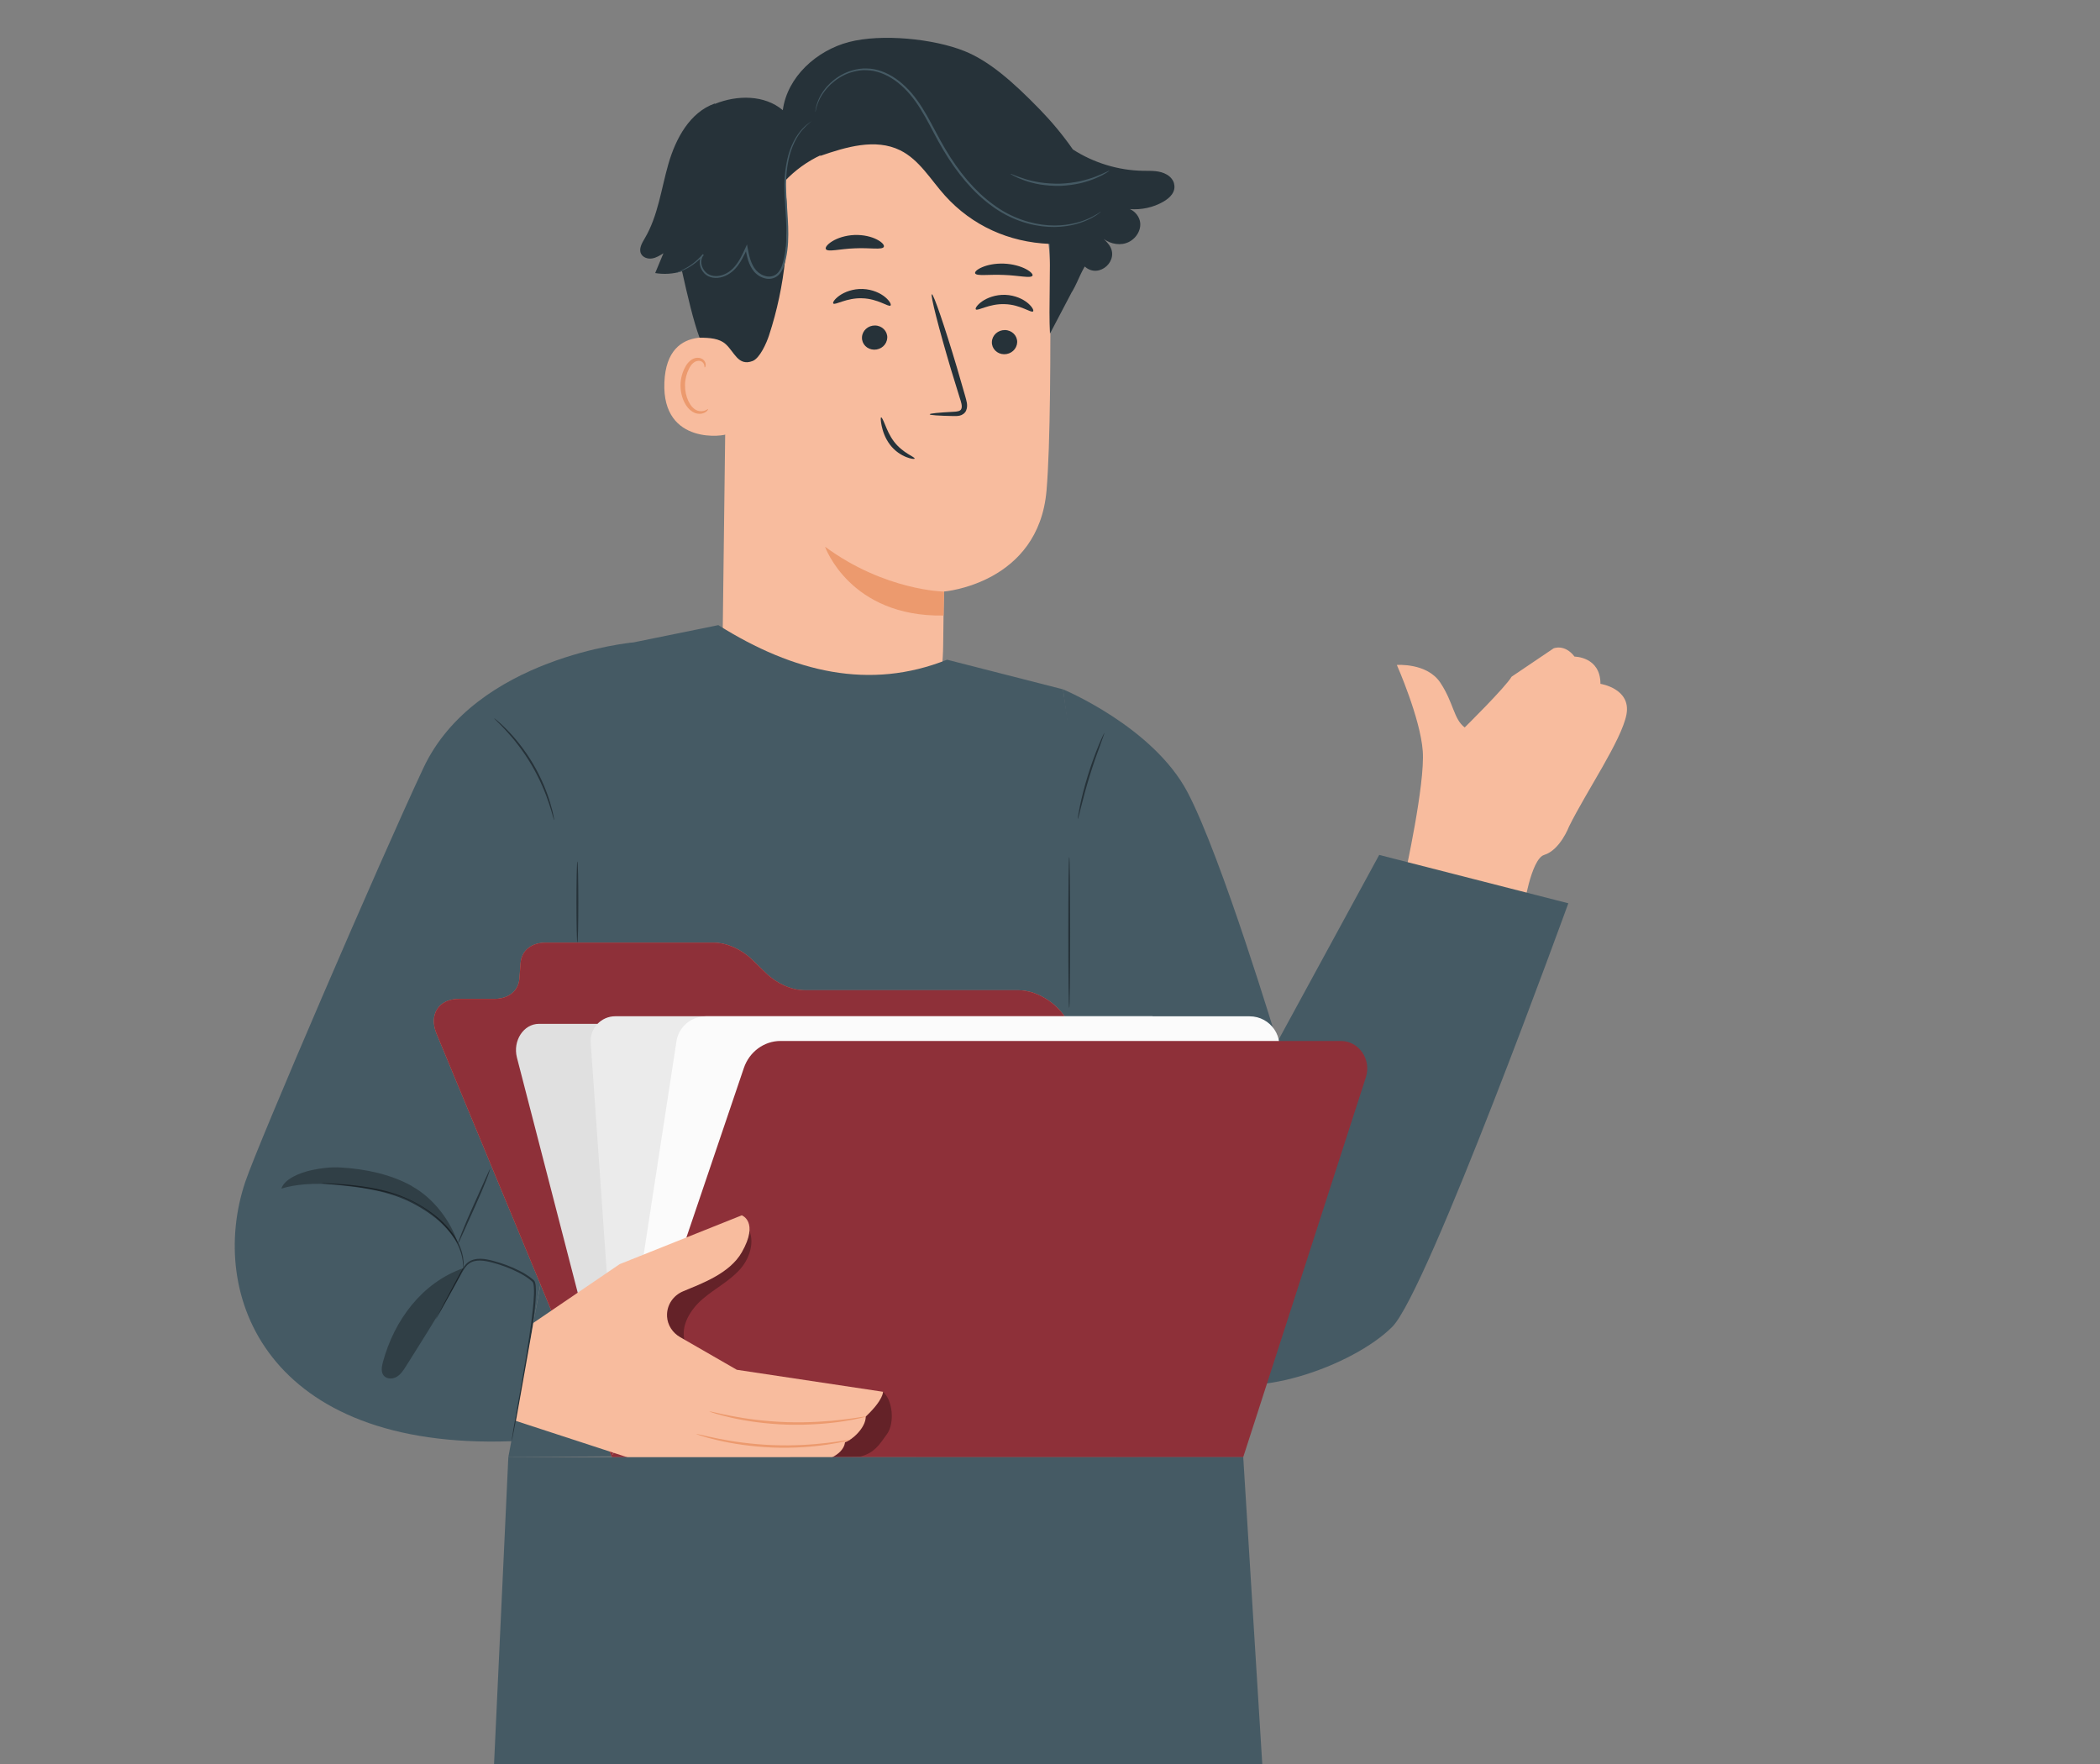 <?xml version="1.0" encoding="UTF-8"?><svg xmlns="http://www.w3.org/2000/svg" viewBox="0 0 354.33 297.64"><rect x="0" y="0" width="354.33" height="297.64" fill="#808080" stroke="none"/><defs><style>.c{fill:#f8bc9e;}.d{fill:#ebebeb;}.e{fill:#fbfbfb;}.f{fill:#ec9a6e;}.g{fill:#ee7160;}.h{fill:#8e3039;}.i{fill:#e0e0e0;}.j{fill:#455a64;}.k{fill:#263239;}.l{opacity:.3;}</style></defs><g id="a"><g><g><path class="c" d="M122.7,45.94l-.78,62.56c-.13,10.64,1.85,26.29,18.68,25.73h0c14.57-1.59,18.43-15.37,18.54-25.3,.05-4.71,.11-8.64,.15-9.12,0,0,15.94-1.3,17.29-17.05,.65-7.61,.71-23.39,.61-37.67-.12-15.34-12.01-28.01-27.3-29.12l-1.52-.11c-16.47-.24-25.87,13.61-25.66,30.08Z"/><path class="f" d="M159.29,99.82s-9.98-.14-20.08-7.57c0,0,4.17,11.88,20,11.61l.08-4.04Z"/></g><g><g><path class="k" d="M150.26,51.55c-.31,.32-2.13-1.15-4.77-1.22-2.63-.11-4.61,1.22-4.89,.88-.14-.15,.19-.73,1.05-1.34,.85-.6,2.28-1.17,3.92-1.11,1.64,.06,3.01,.72,3.79,1.38,.79,.66,1.05,1.26,.9,1.4Z"/><path class="k" d="M149.7,57c-.04,1.13-1.03,2.02-2.21,2-1.18-.02-2.1-.95-2.05-2.08,.04-1.13,1.03-2.02,2.21-2,1.18,.02,2.1,.95,2.06,2.08Z"/><path class="k" d="M156.87,69.9c0-.14,1.52-.29,3.99-.42,.62-.02,1.22-.1,1.35-.51,.18-.44-.03-1.12-.28-1.86-.47-1.54-.97-3.15-1.49-4.84-2.05-6.89-3.49-12.54-3.21-12.62,.28-.08,2.17,5.44,4.22,12.33,.49,1.7,.96,3.32,1.41,4.87,.18,.72,.53,1.55,.14,2.45-.2,.45-.68,.75-1.08,.83-.41,.09-.75,.07-1.06,.07-2.46-.05-3.99-.15-3.99-.29Z"/></g><path class="k" d="M149.14,41.63c-.25,.59-2.37,.14-4.9,.27-2.53,.08-4.61,.69-4.9,.12-.13-.27,.26-.81,1.12-1.33,.85-.52,2.19-.98,3.7-1.04,1.52-.06,2.88,.29,3.76,.74,.89,.45,1.32,.96,1.21,1.23Z"/><path class="k" d="M174.2,46.52c-.28,.48-2.34-.05-4.83-.13-2.5-.12-4.57,.24-4.83-.26-.12-.24,.3-.67,1.17-1.04,.86-.38,2.19-.67,3.69-.61,1.5,.06,2.82,.46,3.67,.9,.86,.45,1.26,.91,1.14,1.14Z"/></g><path class="c" d="M123.14,57.71c-.26-.14-10.6-3.99-11.04,6.81-.44,10.8,10.49,9.02,10.52,8.71,.03-.31,.51-15.52,.51-15.52Z"/><path class="f" d="M119.49,69s-.19,.12-.52,.26c-.32,.13-.85,.21-1.41-.03-1.12-.47-2.01-2.32-1.98-4.27,.01-.98,.26-1.91,.64-2.67,.36-.78,.9-1.31,1.47-1.39,.58-.11,.97,.25,1.09,.56,.13,.31,.05,.52,.11,.54,.03,.03,.24-.17,.17-.62-.04-.22-.15-.48-.4-.69-.25-.22-.63-.34-1.03-.32-.84,.02-1.62,.76-2.03,1.59-.46,.84-.76,1.88-.78,2.98-.02,2.18,1.01,4.26,2.55,4.78,.75,.23,1.39,.03,1.73-.22,.35-.25,.41-.49,.38-.51Z"/><path class="k" d="M154.32,77.38c.12-.27-2-.91-3.49-2.89-.74-.98-1.17-2.04-1.49-2.82-.32-.78-.55-1.28-.67-1.24-.11,.03-.08,.57,.09,1.42,.18,.84,.55,2.05,1.39,3.16,.83,1.12,1.94,1.79,2.76,2.11,.82,.33,1.38,.36,1.41,.26Z"/><path class="k" d="M198.1,30.96c-.17-.63-.63-1.16-1.2-1.49-1.23-.73-2.65-.63-4.03-.65-4.18-.07-8.33-1.34-11.84-3.6-1.65-2.37-3.5-4.6-5.51-6.68-4.77-4.92-8.7-8.27-12.76-9.91-5.26-2.12-14.04-2.97-19.52-1.54-5.48,1.44-10.4,5.88-11.16,11.5-3.07-2.6-7.69-2.58-11.43-1.07l-.09-.04c-4.17,1.49-6.54,5.89-7.77,10.14-1.23,4.25-1.75,8.8-4.01,12.61-.47,.8-1.03,1.75-.62,2.58,.32,.64,1.13,.91,1.84,.8,.71-.1,1.34-.5,1.94-.88-.47,1.11-.93,2.23-1.39,3.34,1.51,.26,3.07,.14,4.53-.3,.89,3.98,1.94,8.51,2.96,11.21,1.74,0,3.34,.12,4.41,1.09,1.46,1.31,2.11,3.78,4.54,2.84,1.23-.48,2.36-3.07,2.77-4.33,2.74-8.35,3.65-17.29,2.66-26.02,1.73-1.84,3.81-3.34,6.1-4.4l-.19,.17c4.4-1.53,9.38-3.03,13.56-.97,3.24,1.6,5.14,4.96,7.56,7.65,4.59,5.08,10.78,7.85,17.62,8.14,.23,4.43-.14,10.7,.09,15.14l3.73-7.1v.04c.31-.52,.56-1.04,.81-1.57l.08-.16v-.02c.39-.84,.76-1.69,1.25-2.52l.04,.04c2.4,2.12,5.94-1.12,4.05-3.7-.38-.51-.83-.97-1.34-1.35,1.1,1.03,2.74,1.53,4.18,1.08,1.44-.44,2.56-1.9,2.43-3.4-.09-1.02-.82-1.94-1.74-2.35,1.94,.15,3.93-.27,5.62-1.24,1.11-.63,2.2-1.67,1.82-3.07Z"/><path class="j" d="M137.03,20.4s-.66,.42-1.58,1.45c-.91,1.02-1.93,2.81-2.42,5.23-.25,1.21-.4,2.55-.4,4,0,1.45,.11,3,.22,4.64,.11,1.64,.22,3.37,.12,5.17-.05,.9-.16,1.81-.36,2.73-.2,.9-.43,1.87-1.11,2.64-.54,.63-1.44,.91-2.22,.75-.79-.14-1.49-.56-2-1.13-1.01-1.18-1.27-2.68-1.52-4.01l.33,.04c-.54,1.19-1.09,2.36-1.92,3.3-.81,.94-1.93,1.57-3.06,1.67-.57,.05-1.14-.04-1.62-.28-.5-.24-.86-.65-1.1-1.09-.24-.44-.36-.93-.33-1.4,.03-.47,.21-.91,.51-1.23l.17,.15c-1.21,1.38-2.5,2.13-3.38,2.54-.45,.21-.81,.33-1.05,.41-.24,.07-.37,.1-.38,.09,0-.01,.12-.06,.36-.15,.23-.1,.58-.24,1.02-.46,.86-.44,2.1-1.2,3.27-2.58l.17,.15c-.53,.56-.56,1.55-.1,2.34,.23,.39,.56,.76,1,.96,.43,.21,.95,.29,1.47,.24,1.04-.1,2.09-.69,2.84-1.59,.78-.9,1.31-2.04,1.85-3.23l.23-.51,.1,.55c.25,1.32,.52,2.76,1.45,3.83,.46,.51,1.1,.89,1.79,1.01,.69,.13,1.42-.09,1.89-.63,.59-.67,.83-1.59,1.03-2.47,.19-.89,.3-1.79,.35-2.67,.11-1.77,0-3.49-.1-5.12-.1-1.64-.21-3.2-.19-4.67,.01-1.47,.19-2.83,.45-4.06,.52-2.46,1.61-4.26,2.57-5.27,.97-1.02,1.69-1.35,1.69-1.35Z"/><path class="j" d="M185.76,35.73s-.04,.04-.13,.11c-.11,.08-.24,.17-.39,.29-.17,.13-.39,.28-.67,.43-.27,.16-.58,.35-.96,.5-1.46,.7-3.81,1.39-6.74,1.21-2.91-.16-6.39-1.19-9.51-3.51-3.15-2.26-5.91-5.6-8.17-9.41-1.15-1.91-2.08-3.86-3.11-5.67-1.02-1.81-2.15-3.48-3.52-4.8-1.35-1.33-2.92-2.31-4.54-2.76-.81-.24-1.62-.29-2.39-.28-.78,.04-1.51,.2-2.19,.42-1.36,.46-2.45,1.21-3.28,1.98-.83,.78-1.39,1.6-1.78,2.31-.72,1.45-.76,2.38-.81,2.36,0,0,0-.06,.01-.17,.02-.13,.04-.29,.07-.48,.08-.42,.26-1.03,.6-1.78,.37-.73,.92-1.58,1.76-2.39,.84-.8,1.95-1.59,3.34-2.07,.7-.24,1.46-.41,2.26-.46,.8-.03,1.66,.02,2.49,.26,1.68,.45,3.3,1.46,4.69,2.81,1.41,1.34,2.56,3.04,3.6,4.86,1.04,1.82,1.98,3.77,3.11,5.66,2.24,3.79,4.96,7.09,8.05,9.33,3.06,2.3,6.46,3.33,9.32,3.53,2.88,.2,5.2-.44,6.67-1.08,1.48-.66,2.18-1.24,2.2-1.2Z"/><path class="j" d="M187.19,28.8s-.19,.16-.56,.39c-.37,.24-.94,.54-1.67,.85-.73,.32-1.63,.62-2.65,.87-1.03,.23-2.17,.4-3.39,.45-1.21,.03-2.37-.07-3.41-.23-1.04-.18-1.95-.43-2.7-.7-.75-.27-1.34-.53-1.72-.74-.39-.21-.6-.33-.59-.36,.03-.06,.9,.39,2.39,.85,.74,.24,1.65,.45,2.67,.61,1.02,.14,2.15,.23,3.34,.2,1.19-.04,2.31-.2,3.32-.41,1.01-.23,1.9-.5,2.63-.78,1.46-.56,2.3-1.06,2.34-1Z"/><path class="k" d="M174.31,52.54c-.31,.32-2.13-1.15-4.77-1.22-2.63-.11-4.61,1.22-4.89,.88-.14-.15,.19-.73,1.05-1.34,.85-.6,2.28-1.17,3.92-1.11,1.64,.06,3.01,.72,3.79,1.38,.79,.66,1.05,1.26,.9,1.4Z"/><path class="k" d="M171.62,57.77c-.04,1.13-1.03,2.02-2.21,2-1.18-.02-2.1-.95-2.05-2.08,.04-1.13,1.03-2.02,2.21-2,1.18,.02,2.1,.95,2.06,2.08Z"/></g><path class="c" d="M270.04,115.37c0-4.58-4.37-4.58-4.37-4.58-1.67-2.19-3.54-1.39-3.54-1.39l-7.08,4.78c-1.04,1.79-7.91,8.56-7.91,8.56-1.87-1.39-1.87-4.18-4.12-7.56-2.25-3.38-7.33-2.98-7.33-2.98,0,0,3.96,8.95,4.37,14.52,.42,5.57-3.04,21.11-3.04,21.11l20.02,5.63s1.26-8.53,3.51-9.21c2.7-.83,4.2-4.81,4.2-4.81,2.92-5.91,8.84-14.5,9.68-18.88,.83-4.38-4.37-5.17-4.37-5.17Z"/><g><g><path class="j" d="M121.19,105.47c12.75,8.01,25.6,11.03,38.61,5.84l19.56,5,19.25,128.58-112.84,.98,5.56-29.86,13.99-107.3,15.87-3.23Z"/><path class="j" d="M179.36,116.31s15.21,6.32,21.02,17.38c5.81,11.07,15.14,42.13,15.14,42.13l17.19-31.57,31.91,8.16s-23.75,65.51-29.71,71.47c-6.53,6.53-24.32,13.11-33.03,8.03-8.71-5.08-10.48-24.37-10.48-24.37l-12.04-91.24Z"/><path class="k" d="M180.41,170.09c-.09,0-.16-5.71-.16-12.75s.07-12.76,.16-12.76,.16,5.71,.16,12.76-.07,12.75-.16,12.75Z"/><path class="k" d="M186.36,123.65s-.26,.81-.74,2.11c-.48,1.29-1.12,3.08-1.74,5.09-.62,2.01-1.11,3.85-1.44,5.18-.34,1.34-.53,2.17-.58,2.16-.02,0,0-.22,.06-.6,.06-.38,.16-.93,.3-1.61,.28-1.35,.73-3.21,1.36-5.22,.62-2.01,1.3-3.8,1.83-5.08,.27-.64,.49-1.15,.66-1.5,.17-.35,.27-.54,.29-.53Z"/></g><g><path class="j" d="M103.25,156.85l3.53-48.45s-26.56,2.46-35.35,21.2c-7.41,15.79-27.85,63.3-30.04,69.8-6.42,19.07,3.61,45.29,44.97,43.77l4.71-25.93,12.18-60.4Z"/><path class="k" d="M73.51,222.65s.07-.17,.22-.46c.17-.32,.39-.76,.67-1.3,.61-1.15,1.47-2.77,2.53-4.77,.27-.5,.55-1.03,.85-1.58,.3-.54,.65-1.13,1.21-1.56,.57-.43,1.31-.6,2.04-.59,.74,0,1.47,.17,2.2,.36,1.47,.39,2.97,.93,4.44,1.68,.74,.38,1.46,.81,2.13,1.36l.25,.21c.1,.09,.17,.22,.21,.33,.08,.23,.11,.45,.13,.67,.04,.44,.04,.88,.03,1.32-.06,1.75-.28,3.44-.5,5.07-.22,1.63-.47,3.19-.72,4.68-.5,2.97-1,5.64-1.43,7.88-.43,2.21-.79,4.02-1.04,5.3-.12,.6-.21,1.08-.28,1.44-.07,.33-.1,.5-.11,.5-.01,0,0-.18,.04-.51,.04-.33,.12-.82,.23-1.45,.23-1.29,.55-3.09,.94-5.32,.4-2.24,.88-4.91,1.36-7.89,.24-1.49,.48-3.05,.7-4.67,.21-1.62,.43-3.31,.49-5.03,.01-.43,.01-.86-.03-1.27-.02-.21-.05-.41-.12-.59-.03-.09-.07-.15-.13-.21l-.23-.2c-.64-.53-1.35-.96-2.07-1.33-1.45-.74-2.93-1.29-4.38-1.67-.72-.19-1.44-.35-2.13-.36-.69-.02-1.37,.14-1.88,.52-.52,.38-.85,.93-1.16,1.47-.3,.54-.59,1.07-.86,1.57-1.1,1.97-1.99,3.58-2.62,4.72-.3,.53-.55,.96-.73,1.28-.17,.29-.26,.44-.27,.43Z"/><path class="k" d="M54.3,199.64s.11-.01,.31,0c.24,0,.53,.02,.89,.03,.77,.04,1.89,.1,3.27,.23,1.38,.13,3.02,.32,4.82,.7,1.8,.37,3.75,.96,5.67,1.88,1.91,.93,3.61,2.07,4.99,3.29,1.36,1.24,2.42,2.57,3.03,3.83,.62,1.26,.88,2.38,.92,3.16,.06,.39,.01,.69,.02,.9,0,.2-.01,.31-.03,.31-.03,0-.02-.43-.11-1.19-.08-.76-.36-1.86-1-3.07-.63-1.22-1.67-2.5-3.02-3.71-1.37-1.2-3.05-2.3-4.93-3.23-1.89-.91-3.82-1.49-5.6-1.88-1.78-.39-3.41-.61-4.79-.76-1.37-.16-2.49-.26-3.26-.33l-.89-.09c-.2-.02-.31-.04-.31-.05Z"/><path class="k" d="M82.72,197.19s-.2,.75-.66,1.91c-.45,1.16-1.13,2.74-1.91,4.47-.76,1.69-1.45,3.21-1.99,4.43-.51,1.13-.83,1.84-.87,1.82-.04-.02,.2-.75,.66-1.91,.45-1.16,1.13-2.74,1.91-4.47,.76-1.69,1.45-3.21,1.99-4.43,.51-1.13,.83-1.84,.87-1.82Z"/><path class="k" d="M97.42,159.06c-.09,0-.16-3.07-.16-6.86s.07-6.86,.16-6.86,.16,3.07,.16,6.86-.07,6.86-.16,6.86Z"/><g class="l"><path d="M78.21,213.96c-6.99,2.44-11.71,8.78-13.62,15.93-.2,.75-.33,1.64,.17,2.23,.52,.61,1.51,.59,2.19,.18,.68-.41,1.13-1.11,1.56-1.79,3.37-5.39,6.65-10.38,9.7-16.54h0Z"/></g><g class="l"><path d="M69.54,200.14c-3.65-2.03-7.86-2.9-12.03-3.15-1.63-.1-3.26,.09-4.86,.43-2.18,.46-4.69,1.56-5.17,3.13,5.02-1.57,12.4-.54,17.53,.59,5.18,1.13,9.39,4.07,12.27,8.7-1.24-3.9-4.17-7.69-7.75-9.68Z"/></g><path class="k" d="M93.51,138.43s-.11-.27-.24-.76c-.13-.5-.34-1.21-.63-2.08-.57-1.74-1.53-4.1-2.95-6.52-1.42-2.41-3.02-4.4-4.27-5.75-.62-.68-1.14-1.21-1.51-1.56-.37-.36-.56-.57-.55-.58,.01-.02,.24,.16,.63,.49,.4,.33,.95,.84,1.59,1.5,1.3,1.32,2.94,3.3,4.38,5.74,1.43,2.44,2.37,4.84,2.89,6.61,.26,.89,.44,1.61,.54,2.12,.1,.51,.14,.79,.12,.79Z"/></g></g><path class="g" d="M103.27,245.85l-29.6-71.41c-1.35-3.26,.34-5.9,3.78-5.9h5.95c2.43,0,4.09-1.34,4.24-3.43l.2-2.63c.16-2.09,1.82-3.43,4.25-3.43h28.29c2.21,0,4.7,1.1,6.55,2.9l2.3,2.23c1.85,1.8,4.34,2.9,6.55,2.9h36.04c3.44,0,7.29,2.64,8.61,5.9l29.34,72.86H103.27Z"/><path class="h" d="M103.27,245.85l-29.6-71.41c-1.35-3.26,.34-5.9,3.78-5.9h5.95c2.43,0,4.09-1.34,4.24-3.43l.2-2.63c.16-2.09,1.82-3.43,4.25-3.43h28.29c2.21,0,4.7,1.1,6.55,2.9l2.3,2.23c1.85,1.8,4.34,2.9,6.55,2.9h36.04c3.44,0,7.29,2.64,8.61,5.9l29.34,72.86H103.27Z"/><path class="i" d="M98.38,221.6l-11.16-43.16c-.73-2.84,1.13-5.69,3.72-5.69h87.49c1.73,0,3.25,1.31,3.73,3.21l16.25,64.96c.71,2.85-.43,4.56-3.02,4.53l-88.03,.03c-1.71-.02-3.2-1.32-3.68-3.19l-5.29-20.69Z"/><g><path class="d" d="M104.42,243.89l-4.75-67.96c-.17-2.41,1.74-4.46,4.16-4.46h90.65v72.42H104.42Z"/><path class="e" d="M103.41,245.45l10.78-70.06c.5-2.28,2.55-3.91,4.93-3.91h91.7c3.62,0,6.06,3.64,4.63,6.91l-19.8,64.12-92.25,2.95Z"/></g><path class="h" d="M103.27,245.82l22.24-65.62c.93-2.73,3.41-4.56,6.19-4.56h94.54c3.05,0,5.19,3.12,4.22,6.13l-20.69,64.08-106.5-.03Z"/><g class="l"><path d="M148.98,234.83s-3.57,.16-5.22,.28c-7.84,.53-15.8-.88-22.97-4.07-2.22-.99-4.58-2.39-5.25-4.73-.75-2.62,.94-5.35,3.01-7.13,2.07-1.78,4.59-3.04,6.38-5.09,1.8-2.05,2.65-5.37,.88-7.45l-.49,.36c-1.28,3.24-4.84,4.8-7.79,6.66-5.48,3.44-9.65,8.9-11.54,15.09-1.04,3.4-1.32,7.36,.74,10.25,1.46,2.05,3.85,3.22,6.22,4.1,7.15,2.65,14.8,2.75,22.42,2.76,2.41,0,9.81-.1,9.81-.1,2.33-.63,3.09-1.84,4.49-3.81,1.29-1.8,1-5.7-.7-7.11Z"/></g><g><path class="c" d="M148.98,234.83l-24.66-3.71-9.57-5.51c-1.26-.73-2.12-2.02-2.2-3.48v-.08c-.08-1.82,1.03-3.47,2.71-4.17,3.04-1.28,7.85-2.98,9.9-6.58,2.95-5.17,0-6.24,0-6.24l-20.59,8.23-14.58,9.92-2.93,16.54,20.34,6.64s22.66,1.28,28.92,.58c6.25-.7,6.25-3.61,6.25-3.61,1.16-.36,3.51-2.42,3.51-4.35,3.03-2.85,2.91-4.19,2.91-4.19"/><path class="f" d="M117.44,241.95s.37,.04,1.02,.19c.64,.16,1.58,.36,2.74,.6,2.32,.47,5.56,.95,9.17,1.09,3.61,.14,6.88-.09,9.23-.38,1.18-.14,2.13-.27,2.78-.38,.66-.1,1.02-.14,1.03-.11s-.35,.12-1,.27c-.65,.16-1.59,.33-2.77,.51-2.35,.36-5.65,.64-9.29,.5-3.64-.15-6.9-.68-9.22-1.22-1.16-.27-2.09-.52-2.72-.73-.63-.2-.98-.32-.97-.35Z"/><path class="f" d="M119.69,238.14s.38,.04,1.03,.2c.65,.16,1.61,.37,2.79,.59,2.36,.46,5.66,.91,9.32,1.03,3.67,.11,6.99-.14,9.37-.43,1.19-.14,2.16-.28,2.82-.39,.67-.1,1.04-.15,1.04-.12,0,.03-.35,.13-1.01,.28-.66,.16-1.62,.34-2.81,.52-2.39,.37-5.73,.66-9.42,.56-3.69-.12-7.01-.62-9.37-1.16-1.18-.27-2.13-.52-2.77-.72-.65-.2-1-.33-.99-.35Z"/></g><polygon class="j" points="83.36 297.64 85.77 245.87 209.77 245.85 212.98 297.64 83.36 297.64"/></g><g id="b"/></svg>